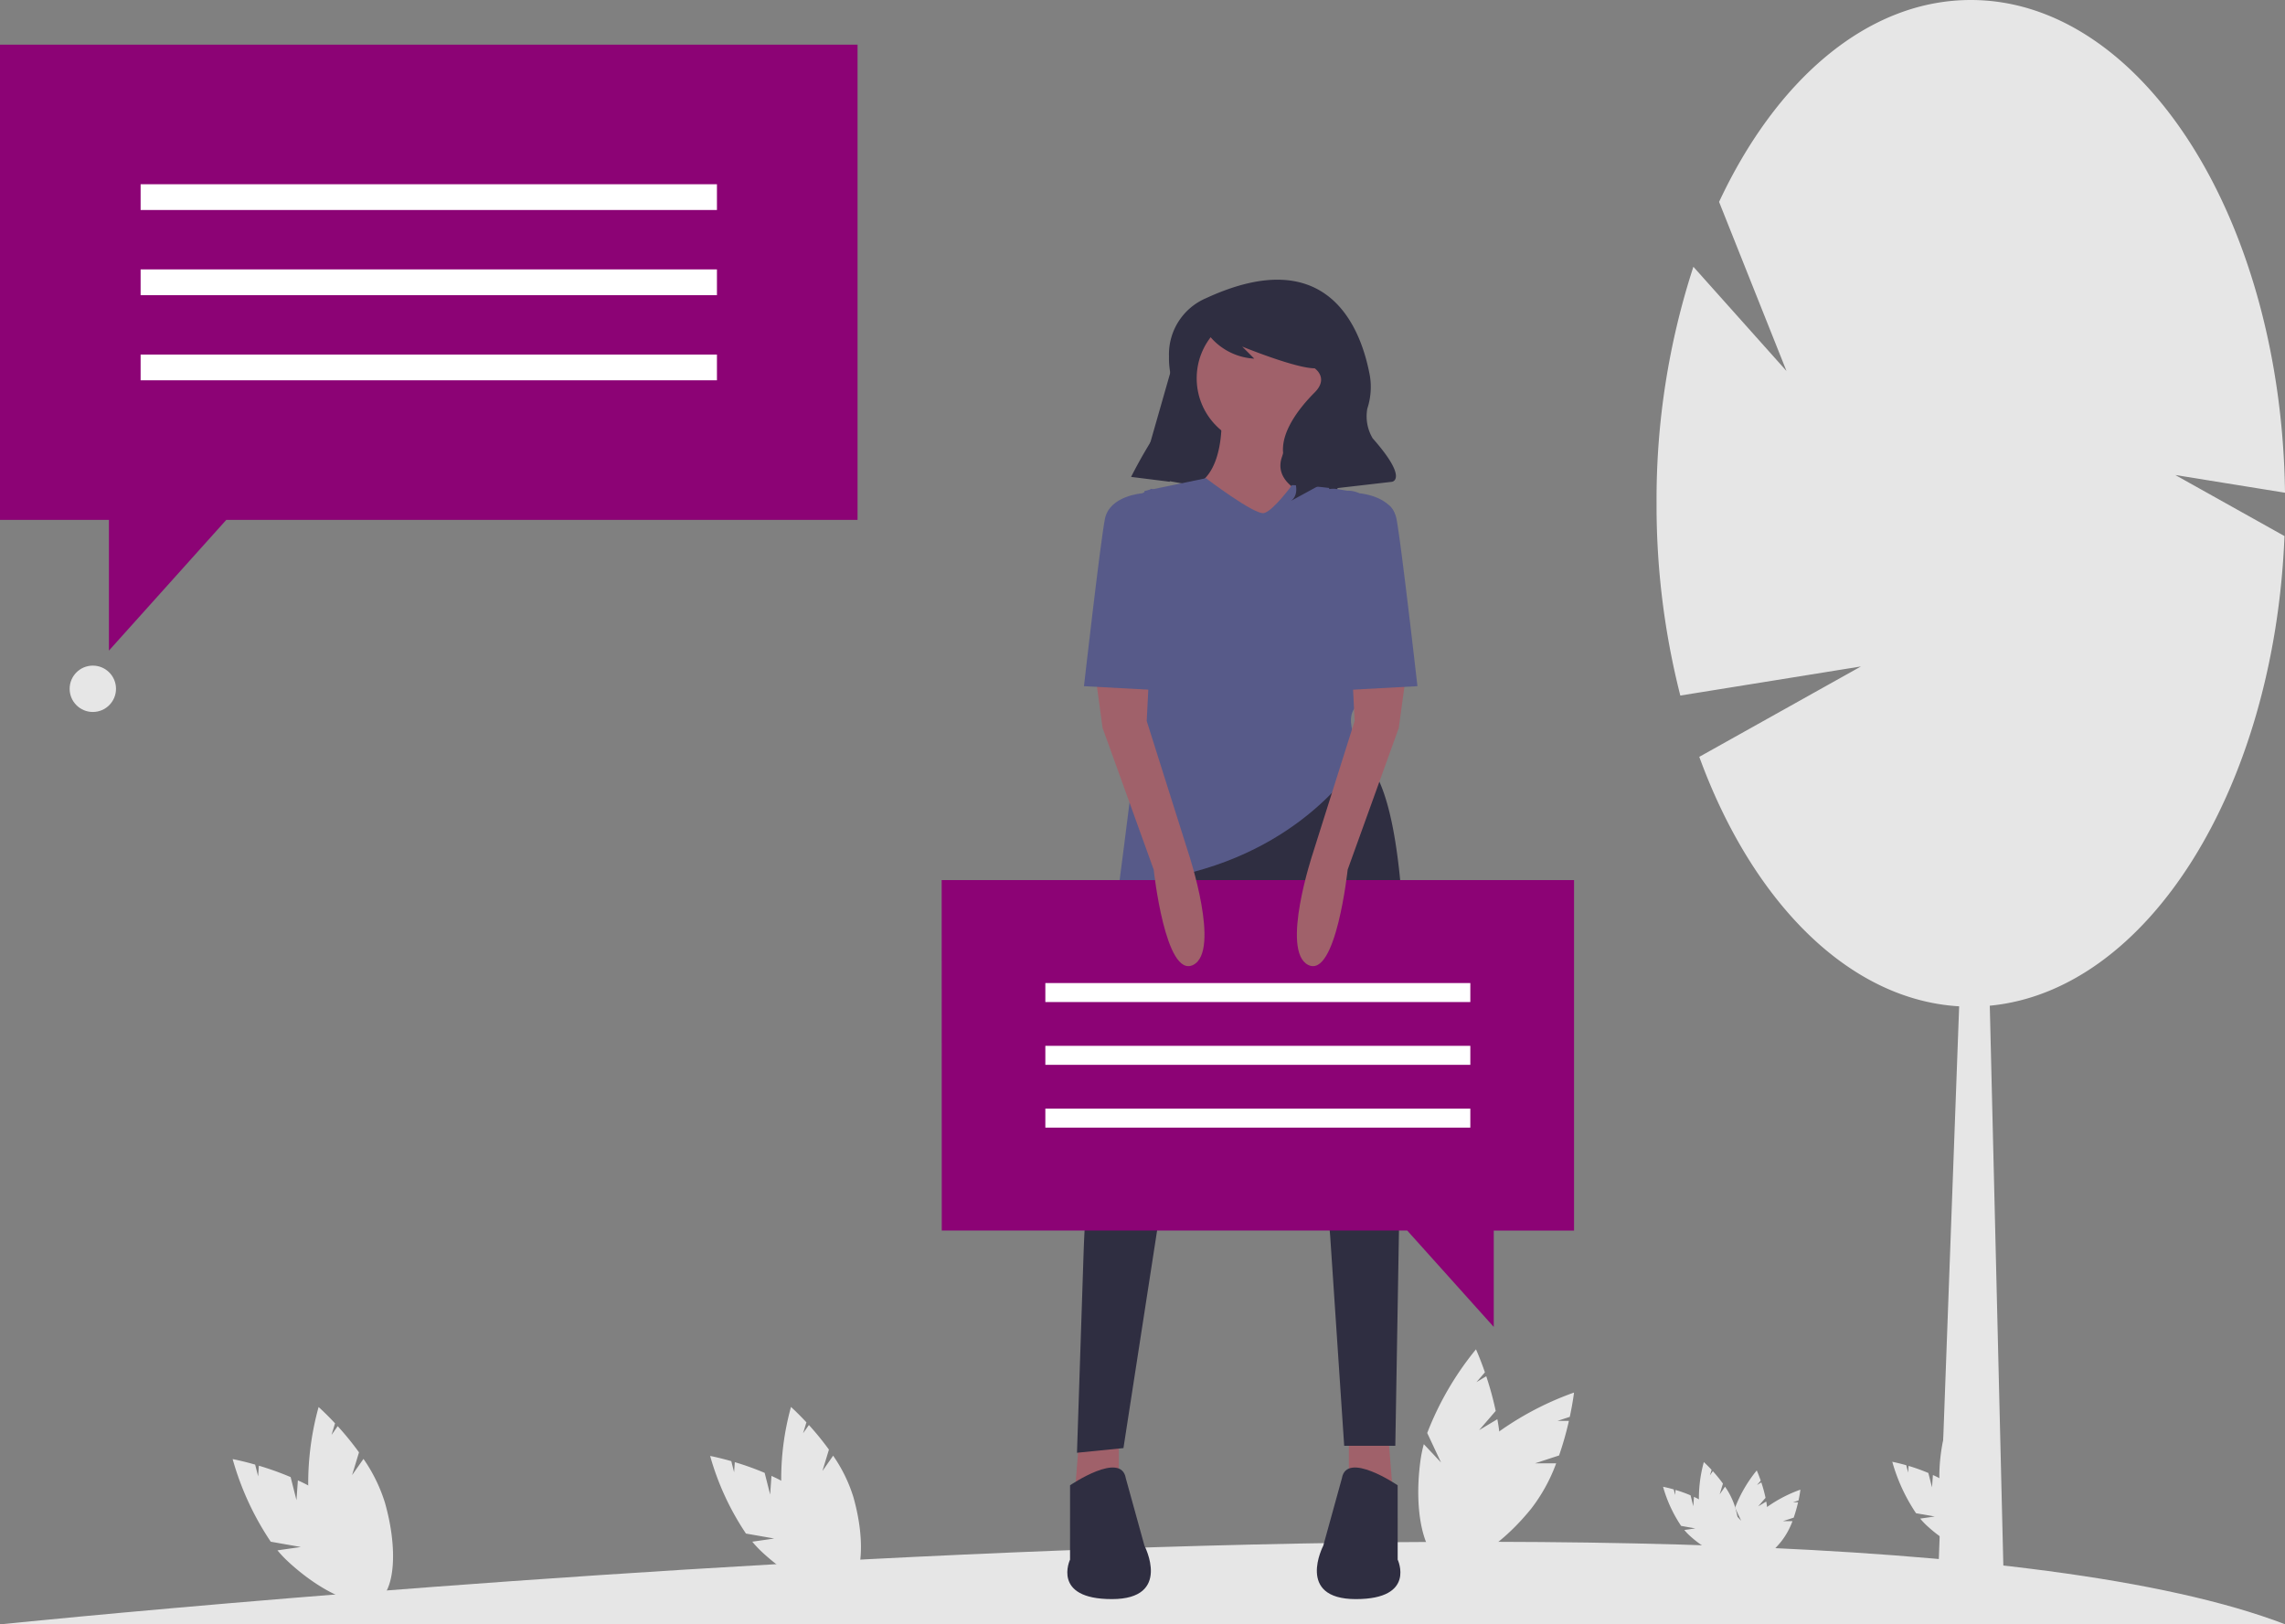 <svg xmlns="http://www.w3.org/2000/svg" width="196.364" height="139.595" viewBox="0 0 196.364 139.595">
  <rect x="0" y="0" width="196.364" height="139.595" fill="#808080" stroke="none"/>
  <g id="Group_36" data-name="Group 36" transform="translate(0 -0.001)">
    <path id="Path_236" data-name="Path 236" d="M252.27,704.72l-.5-1.982a25.742,25.742,0,0,0-2.731-.98l-.063.921-.257-1.015c-1.151-.329-1.934-.473-1.934-.473a24.666,24.666,0,0,0,3.275,7.1l2.584.454-2.008.289a10.411,10.411,0,0,0,.9.952c3.226,2.995,6.82,4.369,8.027,3.069s-.431-4.781-3.657-7.776a13.71,13.71,0,0,0-3.515-2.26Z" transform="translate(-226.793 -575.787)" fill="#e6e6e6"/>
    <path id="Path_237" data-name="Path 237" d="M279.833,686.806l.594-1.957a25.741,25.741,0,0,0-1.831-2.25l-.53.756.3-1c-.815-.876-1.411-1.4-1.411-1.4a24.666,24.666,0,0,0-.864,7.767l1.978,1.724-1.868-.79a10.418,10.418,0,0,0,.277,1.279c1.214,4.232,3.58,7.265,5.285,6.776s2.1-4.316.889-8.547a13.709,13.709,0,0,0-1.84-3.751Z" transform="translate(-249.576 -560.026)" fill="#e6e6e6"/>
    <path id="Path_238" data-name="Path 238" d="M437.316,703.291l-.472-1.863a24.191,24.191,0,0,0-2.566-.921l-.06.866-.242-.954c-1.082-.309-1.817-.445-1.817-.445a23.183,23.183,0,0,0,3.078,6.669l2.429.427-1.887.272a9.79,9.79,0,0,0,.844.895c3.033,2.815,6.41,4.106,7.544,2.885s-.405-4.494-3.438-7.309a12.886,12.886,0,0,0-3.3-2.124Z" transform="translate(-371.132 -574.84)" fill="#e6e6e6"/>
    <path id="Path_239" data-name="Path 239" d="M463.222,686.454l.559-1.839a24.2,24.2,0,0,0-1.721-2.115l-.5.71.286-.941c-.766-.823-1.326-1.32-1.326-1.32a23.183,23.183,0,0,0-.812,7.3l1.859,1.621-1.756-.742a9.785,9.785,0,0,0,.26,1.2c1.141,3.977,3.365,6.829,4.967,6.369s1.976-4.056.835-8.034a12.885,12.885,0,0,0-1.73-3.526Z" transform="translate(-392.546 -560.026)" fill="#e6e6e6"/>
    <path id="Path_240" data-name="Path 240" d="M804.691,713.612l-.238-.939a12.2,12.2,0,0,0-1.293-.464l-.03.436-.122-.481c-.545-.156-.916-.224-.916-.224a11.68,11.68,0,0,0,1.551,3.361l1.224.215-.951.137a4.931,4.931,0,0,0,.425.451c1.528,1.418,3.23,2.069,3.8,1.454s-.2-2.265-1.732-3.683a6.493,6.493,0,0,0-1.665-1.07Z" transform="translate(-659.174 -584.156)" fill="#e6e6e6"/>
    <path id="Path_241" data-name="Path 241" d="M817.784,705.127l.281-.927a12.19,12.19,0,0,0-.867-1.066l-.251.358.144-.474c-.386-.415-.668-.665-.668-.665a11.684,11.684,0,0,0-.409,3.679l.937.817-.885-.374a4.934,4.934,0,0,0,.131.606c.575,2,1.7,3.441,2.5,3.209s1-2.044.421-4.048a6.5,6.5,0,0,0-.872-1.777Z" transform="translate(-670.003 -576.692)" fill="#e6e6e6"/>
    <path id="Path_242" data-name="Path 242" d="M894.464,704.432l-.313-1.235a16.021,16.021,0,0,0-1.7-.61l-.04.574-.16-.632c-.717-.2-1.2-.295-1.2-.295a15.365,15.365,0,0,0,2.04,4.42l1.61.283-1.251.18a6.468,6.468,0,0,0,.559.593c2.01,1.866,4.249,2.722,5,1.912s-.268-2.979-2.278-4.844a8.539,8.539,0,0,0-2.189-1.408Z" transform="translate(-728.435 -576.599)" fill="#e6e6e6"/>
    <path id="Path_243" data-name="Path 243" d="M911.635,693.272l.37-1.219a16.037,16.037,0,0,0-1.141-1.4l-.331.471.19-.624c-.508-.546-.879-.875-.879-.875a15.366,15.366,0,0,0-.538,4.839l1.232,1.074-1.164-.492a6.481,6.481,0,0,0,.172.8c.756,2.636,2.23,4.526,3.292,4.221s1.31-2.689.554-5.325a8.542,8.542,0,0,0-1.147-2.337Z" transform="translate(-742.629 -566.779)" fill="#e6e6e6"/>
    <path id="Path_244" data-name="Path 244" d="M712.277,665.518l1.422-1.649a27.411,27.411,0,0,0-.813-2.981l-.842.507.728-.844c-.416-1.2-.768-1.976-.768-1.976a26.266,26.266,0,0,0-4.19,7.191L709,668.3l-1.479-1.575a11.083,11.083,0,0,0-.282,1.365c-.642,4.644.354,8.618,2.225,8.877s3.908-3.3,4.55-7.94a14.6,14.6,0,0,0-.175-4.446Z" transform="translate(-585.164 -542.605)" fill="#e6e6e6"/>
    <path id="Path_245" data-name="Path 245" d="M720.869,681.435l2.07-.676a27.4,27.4,0,0,0,.845-2.972H722.8l1.06-.346c.266-1.246.364-2.089.364-2.089a26.267,26.267,0,0,0-7.3,3.99l-.3,2.779-.452-2.112a11.1,11.1,0,0,0-.947,1.023c-2.95,3.643-4.152,7.56-2.684,8.749s5.049-.8,8-4.445a14.6,14.6,0,0,0,2.149-3.9Z" transform="translate(-588.959 -555.667)" fill="#e6e6e6"/>
    <path id="Path_246" data-name="Path 246" d="M830.815,708.674l.633-.733a12.191,12.191,0,0,0-.362-1.326l-.375.226.324-.375c-.185-.536-.342-.879-.342-.879a11.684,11.684,0,0,0-1.863,3.2l.526,1.126-.658-.7a4.92,4.92,0,0,0-.125.607c-.286,2.065.157,3.833.989,3.948s1.738-1.466,2.024-3.531a6.492,6.492,0,0,0-.078-1.977Z" transform="translate(-679.725 -579.209)" fill="#e6e6e6"/>
    <path id="Path_247" data-name="Path 247" d="M834.636,715.753l.921-.3a12.191,12.191,0,0,0,.376-1.322H835.5l.471-.154c.118-.554.162-.929.162-.929a11.683,11.683,0,0,0-3.248,1.775l-.132,1.236-.2-.939a4.912,4.912,0,0,0-.421.455c-1.312,1.62-1.847,3.362-1.194,3.891s2.246-.356,3.558-1.977a6.5,6.5,0,0,0,.956-1.733Z" transform="translate(-681.413 -585.018)" fill="#e6e6e6"/>
    <path id="Path_248" data-name="Path 248" d="M157.017,740.382s154.627-15.939,196.245,0Z" transform="translate(-156.899 -600.786)" fill="#e6e6e6"/>
    <path id="Path_249" data-name="Path 249" d="M853.533,177.05c-.3-23.47-12.276-42.347-27-42.347-8.85,0-16.707,6.817-21.633,17.352l5.792,14.533-8-8.958a64.676,64.676,0,0,0-3.165,20.331,66.279,66.279,0,0,0,2.042,16.521l15.522-2.5-13.892,7.768c4.526,12.408,12.8,20.882,22.332,21.441l-1.838,49.99,5.687.2-1.216-50.243c13.577-1.293,24.453-18.646,25.325-40.363l-9.383-5.247Z" transform="translate(-657.169 -134.702)" fill="#e6e6e6"/>
    <path id="Path_250" data-name="Path 250" d="M442.83,136.326l7.472,1.314,2.491-12.485-6.019-2.628Z" transform="translate(-344.801 -95.403)" fill="#2f2e41"/>
    <path id="Path_251" data-name="Path 251" d="M483.418,145.346l7.472,1.314,2.491-12.484-6.019-2.628Z" transform="translate(-376.404 -102.426)" fill="#2f2e41"/>
    <path id="Path_252" data-name="Path 252" d="M523.631,556.815v5.191h3.794l-.4-4.992Z" transform="translate(-407.715 -433.552)" fill="#a0616a"/>
    <path id="Path_253" data-name="Path 253" d="M420.995,556.815v5.191H417.2l.4-4.992Z" transform="translate(-324.845 -433.552)" fill="#a0616a"/>
    <path id="Path_254" data-name="Path 254" d="M579.578,438.331l-3.033,18.488a110.416,110.416,0,0,0-1.4,14.228l-.562,17,3.993-.4,2.995-19.367s7.787-28.752,10.582-22.961,4.193,24.159,4.193,24.159l1.2,17.97h4.393l.4-23.56s2.4-32.945-3.594-35.74Z" transform="translate(-482.031 -363.188)" fill="#2f2e41"/>
    <path id="Path_255" data-name="Path 255" d="M674.64,705.985s-4.393-2.995-4.792-.6l-1.6,5.79s-2.4,4.592,2.8,4.592,3.594-3.394,3.594-3.394Z" transform="translate(-554.531 -578.33)" fill="#2f2e41"/>
    <path id="Path_256" data-name="Path 256" d="M571.065,705.985s4.393-2.995,4.792-.6l1.6,5.79s2.4,4.592-2.8,4.592-3.594-3.394-3.594-3.394Z" transform="translate(-479.108 -578.33)" fill="#2f2e41"/>
    <circle id="Ellipse_131" data-name="Ellipse 131" cx="5.79" cy="5.79" r="5.79" transform="translate(102.838 26.725)" fill="#a0616a"/>
    <path id="Path_257" data-name="Path 257" d="M622.08,292.856s.6,5.591-2.4,6.789l4.992,5.99,6.589-4.592s-4.792-1-3.993-3.794a21.022,21.022,0,0,0,.8-3.195Z" transform="translate(-517.145 -257.845)" fill="#a0616a"/>
    <path id="Path_258" data-name="Path 258" d="M598.293,320.366s4.193,3.195,4.992,2.995,2.4-2.4,2.4-2.4,5.89.1,8.286,1.7-2.3,11.481-2.3,11.481,1.3,4.492-.3,5.69.4,4.193.4,4.193-3.993,7.388-14.575,10.183c0,0-6.589,2.6-6.389,1.2s2.2-17.371,2.2-17.371V321.464Z" transform="translate(-494.656 -279.265)" fill="#575a89"/>
    <path id="Path_259" data-name="Path 259" d="M602,244.891a5.238,5.238,0,0,0-3.178,4.989,7.059,7.059,0,0,0,.21,1.89,5.541,5.541,0,0,1-1.04,4.3,42.6,42.6,0,0,0-2.418,4.159l-.009.019,3.321.415.706-5.5a27.414,27.414,0,0,1,2.177-7.728l.023-.051a5.347,5.347,0,0,0,4.359,2.7l-1.038-1.038s4.566,1.868,6.227,1.868c0,0,1.245.83,0,2.076s-3.736,4.151-2.283,6.434.208,2.906.208,2.906l2.283-1.245,1.038-.623v.83l5.4-.623s1.453-.208-1.66-3.736a3.7,3.7,0,0,1-.462-2.552,5.961,5.961,0,0,0,.227-2.788C615.385,247.7,612.648,239.963,602,244.891Z" transform="translate(-498.363 -219.259)" fill="#2f2e41"/>
    <path id="Path_260" data-name="Path 260" d="M365.556,341.7H419.9v30.12H413V380.1l-7.436-8.283h-40Z" transform="translate(-284.633 -266.057)" fill="#8c0375"/>
    <rect id="Rectangle_114" data-name="Rectangle 114" width="36.521" height="1.632" transform="translate(126.354 86.122) rotate(180)" fill="#fff"/>
    <rect id="Rectangle_115" data-name="Rectangle 115" width="36.521" height="1.632" transform="translate(126.354 91.518) rotate(180)" fill="#fff"/>
    <rect id="Rectangle_116" data-name="Rectangle 116" width="36.521" height="1.632" transform="translate(126.354 96.915) rotate(180)" fill="#fff"/>
    <path id="Path_261" data-name="Path 261" d="M581.8,396.78l.6,4.393,4.393,12.18s1,9.384,3.394,8.186-.4-9.584-.4-9.584l-3.594-11.381.2-3.993Z" transform="translate(-487.648 -338.608)" fill="#a0616a"/>
    <path id="Path_262" data-name="Path 262" d="M584.879,325.064l-1.8-.587-.795.388s-2.8.2-3.195,2.2-1.8,14.376-1.8,14.376l7.388.4Z" transform="translate(-484.137 -282.466)" fill="#575a89"/>
    <path id="Path_263" data-name="Path 263" d="M669.3,396.78l-.6,4.393-4.393,12.18s-1,9.384-3.394,8.186.4-9.584.4-9.584l3.594-11.381-.2-3.993Z" transform="translate(-548.494 -338.608)" fill="#a0616a"/>
    <path id="Path_264" data-name="Path 264" d="M672.447,325.65l.96-.313a2.185,2.185,0,0,1,1.635.113h0s2.8.2,3.195,2.2,1.8,14.376,1.8,14.376l-7.388.4Z" transform="translate(-558.228 -283.052)" fill="#575a89"/>
    <path id="Path_265" data-name="Path 265" d="M73.694,17.333H0V58.18H9.361V69.413L19.445,58.18H73.694Z" transform="translate(0 -13.496)" fill="#8c0375"/>
    <rect id="Rectangle_117" data-name="Rectangle 117" width="49.527" height="2.213" transform="translate(12.084 15.836)" fill="#fff"/>
    <rect id="Rectangle_118" data-name="Rectangle 118" width="49.527" height="2.213" transform="translate(12.084 23.155)" fill="#fff"/>
    <rect id="Rectangle_119" data-name="Rectangle 119" width="49.527" height="2.213" transform="translate(12.084 30.473)" fill="#fff"/>
    <circle id="Ellipse_132" data-name="Ellipse 132" cx="1.992" cy="1.992" r="1.992" transform="translate(5.985 57.208)" fill="#e6e6e6"/>
  </g>
</svg>
